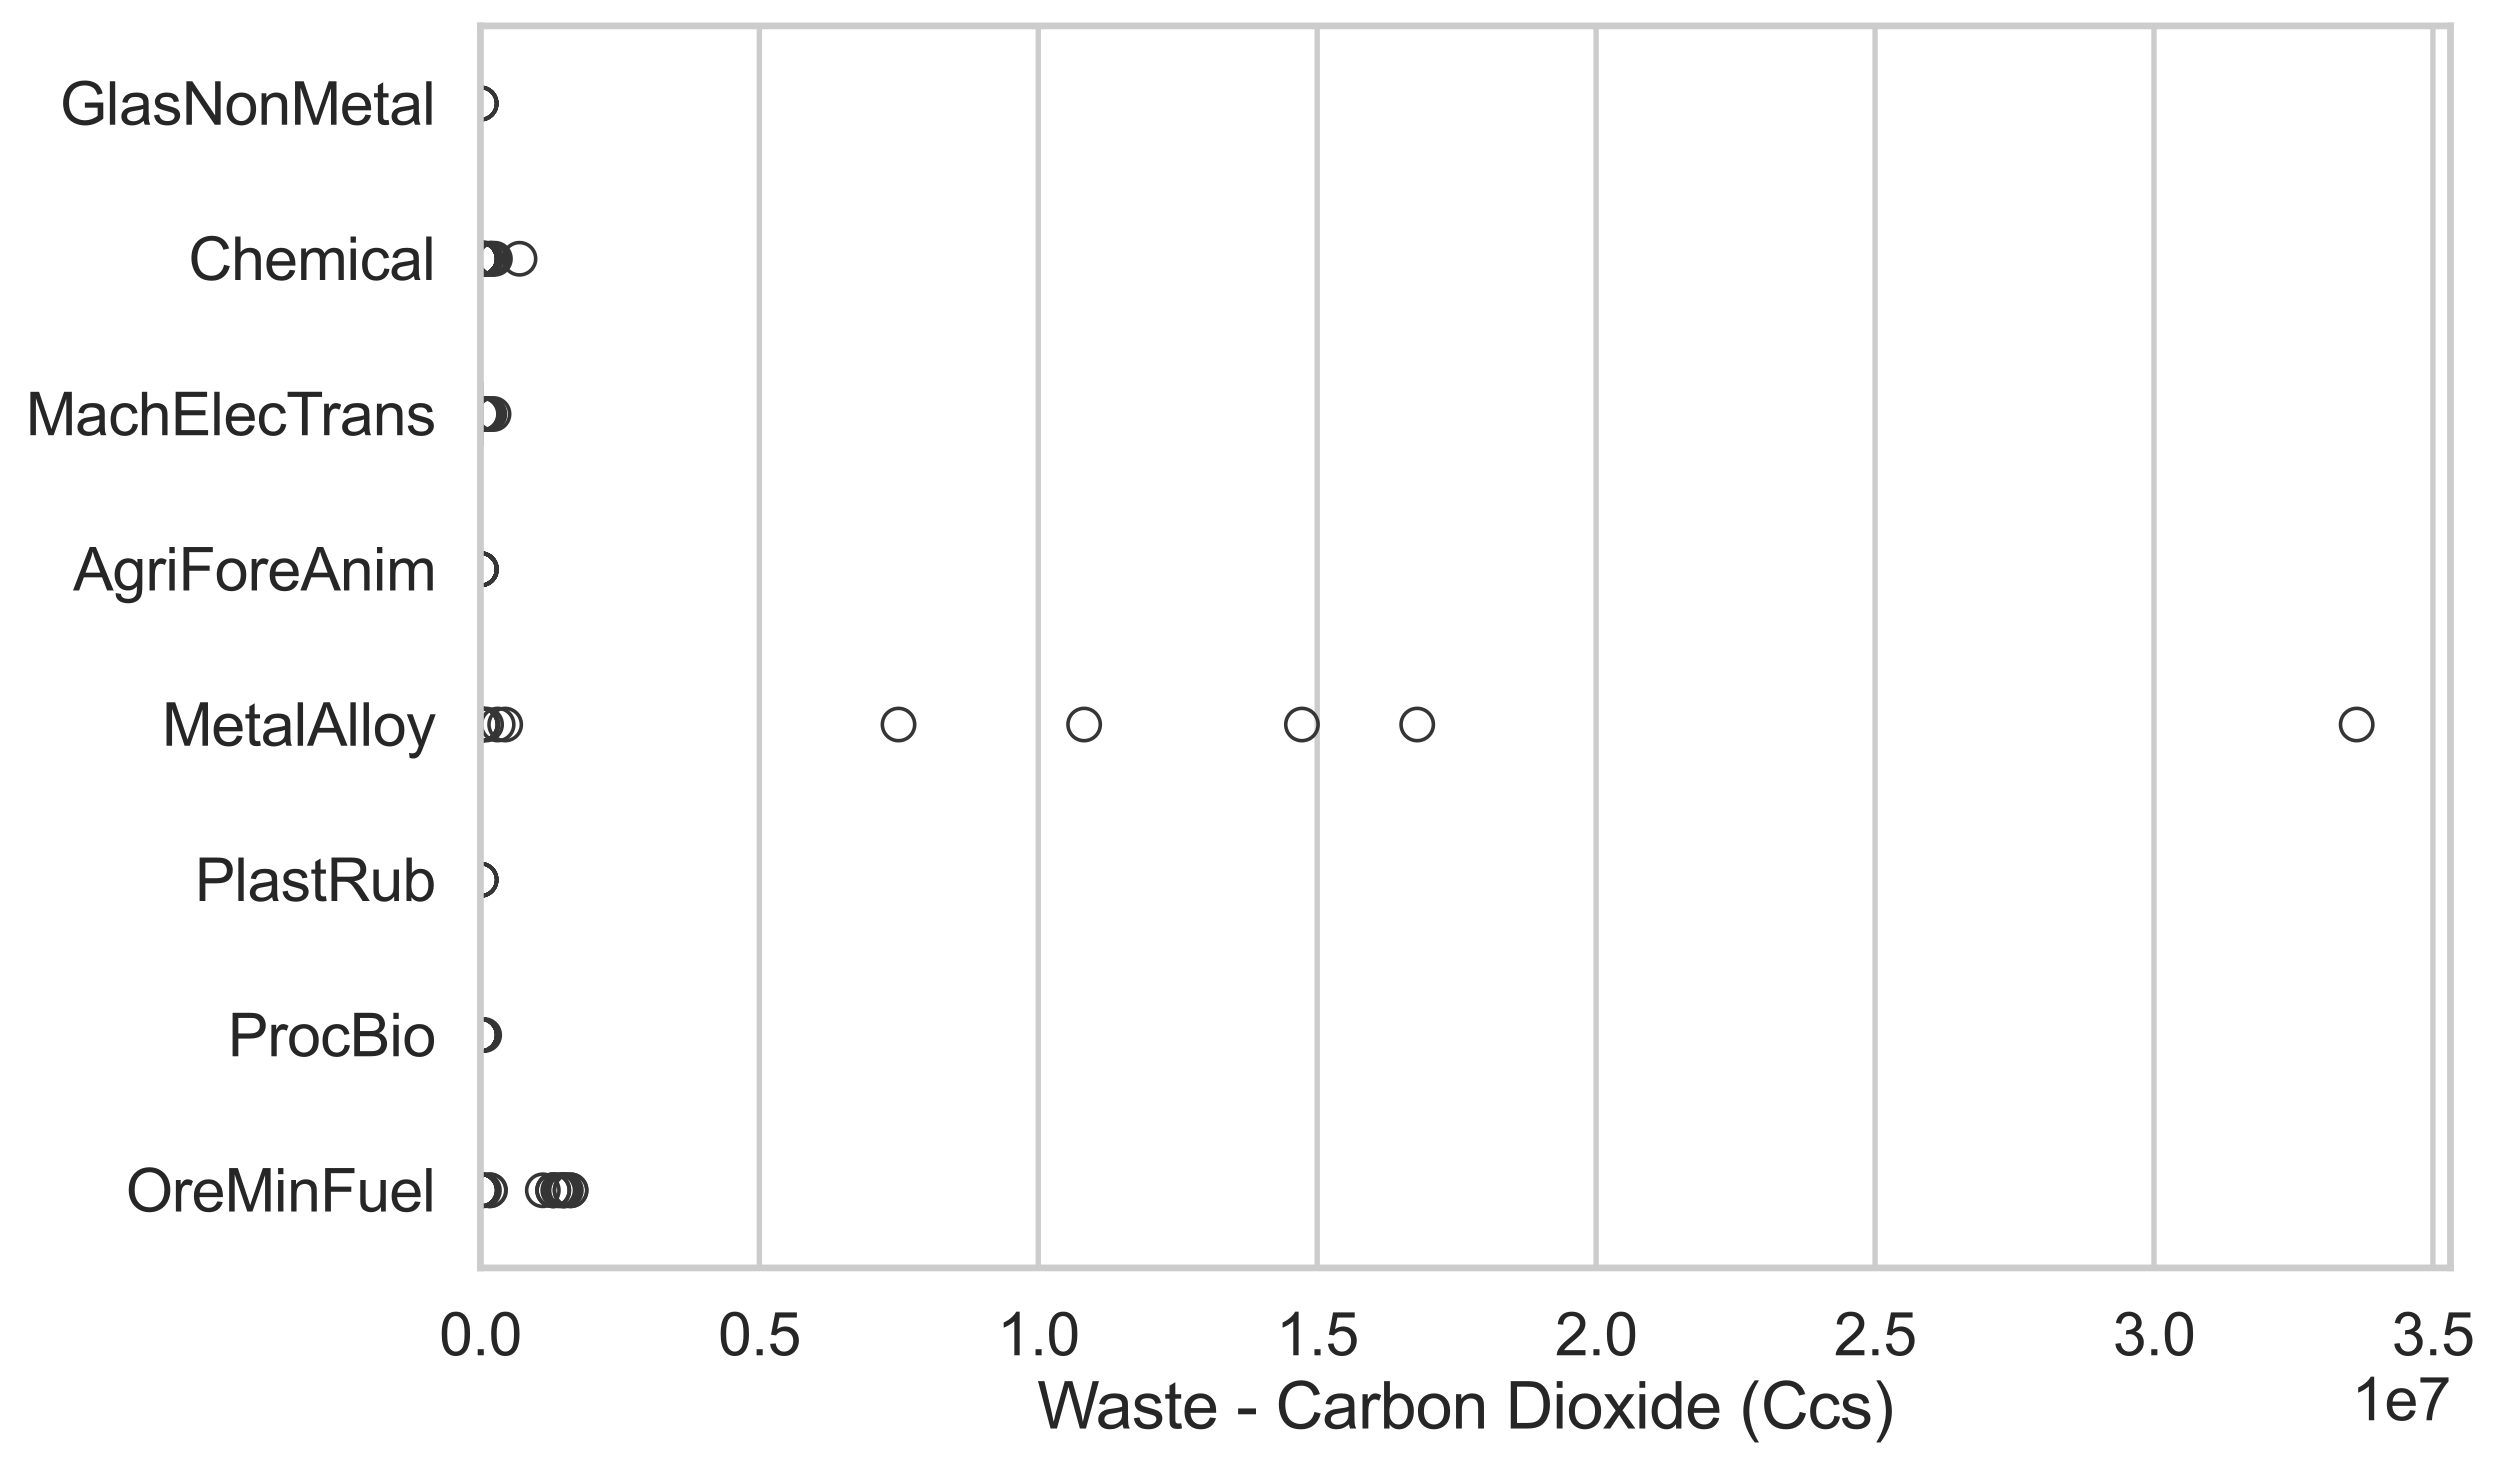 <?xml version="1.0" encoding="utf-8" standalone="no"?>
<!DOCTYPE svg PUBLIC "-//W3C//DTD SVG 1.1//EN"
  "http://www.w3.org/Graphics/SVG/1.1/DTD/svg11.dtd">
<svg xmlns:xlink="http://www.w3.org/1999/xlink" width="695.746pt" height="408.542pt" viewBox="0 0 695.746 408.542" xmlns="http://www.w3.org/2000/svg" version="1.1">
 <defs>
  <style type="text/css">*{stroke-linejoin: round; stroke-linecap: butt}</style>
 </defs>
 <g id="figure_1">
  <g id="patch_1">
   <path d="M 0 408.542 
L 695.746 408.542 
L 695.746 0 
L 0 0 
z
" style="fill: #ffffff"/>
  </g>
  <g id="axes_1">
   <g id="patch_2">
    <path d="M 133.697 352.86 
L 681.968 352.86 
L 681.968 7.2 
L 133.697 7.2 
z
" style="fill: #ffffff"/>
   </g>
   <g id="matplotlib.axis_1">
    <g id="xtick_1">
     <g id="line2d_1">
      <path d="M 133.697 352.86 
L 133.697 7.2 
" clip-path="url(#pf015d8716a)" style="fill: none; stroke: #cccccc; stroke-width: 1.5; stroke-linecap: round"/>
     </g>
     <g id="text_1">
      <!-- 0.0 -->
      <g style="fill: #262626" transform="translate(122.229 377.17) scale(0.165 -0.165)">
       <defs>
        <path id="ArialMT-30" d="M 266 2259 
Q 266 3072 433 3567 
Q 600 4063 929 4331 
Q 1259 4600 1759 4600 
Q 2128 4600 2406 4451 
Q 2684 4303 2865 4023 
Q 3047 3744 3150 3342 
Q 3253 2941 3253 2259 
Q 3253 1453 3087 958 
Q 2922 463 2592 192 
Q 2263 -78 1759 -78 
Q 1097 -78 719 397 
Q 266 969 266 2259 
z
M 844 2259 
Q 844 1131 1108 757 
Q 1372 384 1759 384 
Q 2147 384 2411 759 
Q 2675 1134 2675 2259 
Q 2675 3391 2411 3762 
Q 2147 4134 1753 4134 
Q 1366 4134 1134 3806 
Q 844 3388 844 2259 
z
" transform="scale(0.016)"/>
        <path id="ArialMT-2e" d="M 581 0 
L 581 641 
L 1222 641 
L 1222 0 
L 581 0 
z
" transform="scale(0.016)"/>
       </defs>
       <use xlink:href="#ArialMT-30"/>
       <use xlink:href="#ArialMT-2e" transform="translate(55.615 0)"/>
       <use xlink:href="#ArialMT-30" transform="translate(83.398 0)"/>
      </g>
     </g>
    </g>
    <g id="xtick_2">
     <g id="line2d_2">
      <path d="M 211.323 352.86 
L 211.323 7.2 
" clip-path="url(#pf015d8716a)" style="fill: none; stroke: #cccccc; stroke-width: 1.5; stroke-linecap: round"/>
     </g>
     <g id="text_2">
      <!-- 0.5 -->
      <g style="fill: #262626" transform="translate(199.855 377.17) scale(0.165 -0.165)">
       <defs>
        <path id="ArialMT-35" d="M 266 1200 
L 856 1250 
Q 922 819 1161 601 
Q 1400 384 1738 384 
Q 2144 384 2425 690 
Q 2706 997 2706 1503 
Q 2706 1984 2436 2262 
Q 2166 2541 1728 2541 
Q 1456 2541 1237 2417 
Q 1019 2294 894 2097 
L 366 2166 
L 809 4519 
L 3088 4519 
L 3088 3981 
L 1259 3981 
L 1013 2750 
Q 1425 3038 1878 3038 
Q 2478 3038 2890 2622 
Q 3303 2206 3303 1553 
Q 3303 931 2941 478 
Q 2500 -78 1738 -78 
Q 1113 -78 717 272 
Q 322 622 266 1200 
z
" transform="scale(0.016)"/>
       </defs>
       <use xlink:href="#ArialMT-30"/>
       <use xlink:href="#ArialMT-2e" transform="translate(55.615 0)"/>
       <use xlink:href="#ArialMT-35" transform="translate(83.398 0)"/>
      </g>
     </g>
    </g>
    <g id="xtick_3">
     <g id="line2d_3">
      <path d="M 288.949 352.86 
L 288.949 7.2 
" clip-path="url(#pf015d8716a)" style="fill: none; stroke: #cccccc; stroke-width: 1.5; stroke-linecap: round"/>
     </g>
     <g id="text_3">
      <!-- 1.0 -->
      <g style="fill: #262626" transform="translate(277.481 377.17) scale(0.165 -0.165)">
       <defs>
        <path id="ArialMT-31" d="M 2384 0 
L 1822 0 
L 1822 3584 
Q 1619 3391 1289 3197 
Q 959 3003 697 2906 
L 697 3450 
Q 1169 3672 1522 3987 
Q 1875 4303 2022 4600 
L 2384 4600 
L 2384 0 
z
" transform="scale(0.016)"/>
       </defs>
       <use xlink:href="#ArialMT-31"/>
       <use xlink:href="#ArialMT-2e" transform="translate(55.615 0)"/>
       <use xlink:href="#ArialMT-30" transform="translate(83.398 0)"/>
      </g>
     </g>
    </g>
    <g id="xtick_4">
     <g id="line2d_4">
      <path d="M 366.575 352.86 
L 366.575 7.2 
" clip-path="url(#pf015d8716a)" style="fill: none; stroke: #cccccc; stroke-width: 1.5; stroke-linecap: round"/>
     </g>
     <g id="text_4">
      <!-- 1.5 -->
      <g style="fill: #262626" transform="translate(355.107 377.17) scale(0.165 -0.165)">
       <use xlink:href="#ArialMT-31"/>
       <use xlink:href="#ArialMT-2e" transform="translate(55.615 0)"/>
       <use xlink:href="#ArialMT-35" transform="translate(83.398 0)"/>
      </g>
     </g>
    </g>
    <g id="xtick_5">
     <g id="line2d_5">
      <path d="M 444.201 352.86 
L 444.201 7.2 
" clip-path="url(#pf015d8716a)" style="fill: none; stroke: #cccccc; stroke-width: 1.5; stroke-linecap: round"/>
     </g>
     <g id="text_5">
      <!-- 2.0 -->
      <g style="fill: #262626" transform="translate(432.733 377.17) scale(0.165 -0.165)">
       <defs>
        <path id="ArialMT-32" d="M 3222 541 
L 3222 0 
L 194 0 
Q 188 203 259 391 
Q 375 700 629 1000 
Q 884 1300 1366 1694 
Q 2113 2306 2375 2664 
Q 2638 3022 2638 3341 
Q 2638 3675 2398 3904 
Q 2159 4134 1775 4134 
Q 1369 4134 1125 3890 
Q 881 3647 878 3216 
L 300 3275 
Q 359 3922 746 4261 
Q 1134 4600 1788 4600 
Q 2447 4600 2831 4234 
Q 3216 3869 3216 3328 
Q 3216 3053 3103 2787 
Q 2991 2522 2730 2228 
Q 2469 1934 1863 1422 
Q 1356 997 1212 845 
Q 1069 694 975 541 
L 3222 541 
z
" transform="scale(0.016)"/>
       </defs>
       <use xlink:href="#ArialMT-32"/>
       <use xlink:href="#ArialMT-2e" transform="translate(55.615 0)"/>
       <use xlink:href="#ArialMT-30" transform="translate(83.398 0)"/>
      </g>
     </g>
    </g>
    <g id="xtick_6">
     <g id="line2d_6">
      <path d="M 521.827 352.86 
L 521.827 7.2 
" clip-path="url(#pf015d8716a)" style="fill: none; stroke: #cccccc; stroke-width: 1.5; stroke-linecap: round"/>
     </g>
     <g id="text_6">
      <!-- 2.5 -->
      <g style="fill: #262626" transform="translate(510.359 377.17) scale(0.165 -0.165)">
       <use xlink:href="#ArialMT-32"/>
       <use xlink:href="#ArialMT-2e" transform="translate(55.615 0)"/>
       <use xlink:href="#ArialMT-35" transform="translate(83.398 0)"/>
      </g>
     </g>
    </g>
    <g id="xtick_7">
     <g id="line2d_7">
      <path d="M 599.453 352.86 
L 599.453 7.2 
" clip-path="url(#pf015d8716a)" style="fill: none; stroke: #cccccc; stroke-width: 1.5; stroke-linecap: round"/>
     </g>
     <g id="text_7">
      <!-- 3.0 -->
      <g style="fill: #262626" transform="translate(587.985 377.17) scale(0.165 -0.165)">
       <defs>
        <path id="ArialMT-33" d="M 269 1209 
L 831 1284 
Q 928 806 1161 595 
Q 1394 384 1728 384 
Q 2125 384 2398 659 
Q 2672 934 2672 1341 
Q 2672 1728 2419 1979 
Q 2166 2231 1775 2231 
Q 1616 2231 1378 2169 
L 1441 2663 
Q 1497 2656 1531 2656 
Q 1891 2656 2178 2843 
Q 2466 3031 2466 3422 
Q 2466 3731 2256 3934 
Q 2047 4138 1716 4138 
Q 1388 4138 1169 3931 
Q 950 3725 888 3313 
L 325 3413 
Q 428 3978 793 4289 
Q 1159 4600 1703 4600 
Q 2078 4600 2393 4439 
Q 2709 4278 2876 4000 
Q 3044 3722 3044 3409 
Q 3044 3113 2884 2869 
Q 2725 2625 2413 2481 
Q 2819 2388 3044 2092 
Q 3269 1797 3269 1353 
Q 3269 753 2831 336 
Q 2394 -81 1725 -81 
Q 1122 -81 723 278 
Q 325 638 269 1209 
z
" transform="scale(0.016)"/>
       </defs>
       <use xlink:href="#ArialMT-33"/>
       <use xlink:href="#ArialMT-2e" transform="translate(55.615 0)"/>
       <use xlink:href="#ArialMT-30" transform="translate(83.398 0)"/>
      </g>
     </g>
    </g>
    <g id="xtick_8">
     <g id="line2d_8">
      <path d="M 677.079 352.86 
L 677.079 7.2 
" clip-path="url(#pf015d8716a)" style="fill: none; stroke: #cccccc; stroke-width: 1.5; stroke-linecap: round"/>
     </g>
     <g id="text_8">
      <!-- 3.5 -->
      <g style="fill: #262626" transform="translate(665.611 377.17) scale(0.165 -0.165)">
       <use xlink:href="#ArialMT-33"/>
       <use xlink:href="#ArialMT-2e" transform="translate(55.615 0)"/>
       <use xlink:href="#ArialMT-35" transform="translate(83.398 0)"/>
      </g>
     </g>
    </g>
    <g id="text_9">
     <!-- Waste - Carbon Dioxide (Ccs) -->
     <g style="fill: #262626" transform="translate(288.644 397.553) scale(0.18 -0.18)">
      <defs>
       <path id="ArialMT-57" d="M 1294 0 
L 78 4581 
L 700 4581 
L 1397 1578 
Q 1509 1106 1591 641 
Q 1766 1375 1797 1488 
L 2669 4581 
L 3400 4581 
L 4056 2263 
Q 4303 1400 4413 641 
Q 4500 1075 4641 1638 
L 5359 4581 
L 5969 4581 
L 4713 0 
L 4128 0 
L 3163 3491 
Q 3041 3928 3019 4028 
Q 2947 3713 2884 3491 
L 1913 0 
L 1294 0 
z
" transform="scale(0.016)"/>
       <path id="ArialMT-61" d="M 2588 409 
Q 2275 144 1986 34 
Q 1697 -75 1366 -75 
Q 819 -75 525 192 
Q 231 459 231 875 
Q 231 1119 342 1320 
Q 453 1522 633 1644 
Q 813 1766 1038 1828 
Q 1203 1872 1538 1913 
Q 2219 1994 2541 2106 
Q 2544 2222 2544 2253 
Q 2544 2597 2384 2738 
Q 2169 2928 1744 2928 
Q 1347 2928 1158 2789 
Q 969 2650 878 2297 
L 328 2372 
Q 403 2725 575 2942 
Q 747 3159 1072 3276 
Q 1397 3394 1825 3394 
Q 2250 3394 2515 3294 
Q 2781 3194 2906 3042 
Q 3031 2891 3081 2659 
Q 3109 2516 3109 2141 
L 3109 1391 
Q 3109 606 3145 398 
Q 3181 191 3288 0 
L 2700 0 
Q 2613 175 2588 409 
z
M 2541 1666 
Q 2234 1541 1622 1453 
Q 1275 1403 1131 1340 
Q 988 1278 909 1158 
Q 831 1038 831 891 
Q 831 666 1001 516 
Q 1172 366 1500 366 
Q 1825 366 2078 508 
Q 2331 650 2450 897 
Q 2541 1088 2541 1459 
L 2541 1666 
z
" transform="scale(0.016)"/>
       <path id="ArialMT-73" d="M 197 991 
L 753 1078 
Q 800 744 1014 566 
Q 1228 388 1613 388 
Q 2000 388 2187 545 
Q 2375 703 2375 916 
Q 2375 1106 2209 1216 
Q 2094 1291 1634 1406 
Q 1016 1563 777 1677 
Q 538 1791 414 1992 
Q 291 2194 291 2438 
Q 291 2659 392 2848 
Q 494 3038 669 3163 
Q 800 3259 1026 3326 
Q 1253 3394 1513 3394 
Q 1903 3394 2198 3281 
Q 2494 3169 2634 2976 
Q 2775 2784 2828 2463 
L 2278 2388 
Q 2241 2644 2061 2787 
Q 1881 2931 1553 2931 
Q 1166 2931 1000 2803 
Q 834 2675 834 2503 
Q 834 2394 903 2306 
Q 972 2216 1119 2156 
Q 1203 2125 1616 2013 
Q 2213 1853 2448 1751 
Q 2684 1650 2818 1456 
Q 2953 1263 2953 975 
Q 2953 694 2789 445 
Q 2625 197 2315 61 
Q 2006 -75 1616 -75 
Q 969 -75 630 194 
Q 291 463 197 991 
z
" transform="scale(0.016)"/>
       <path id="ArialMT-74" d="M 1650 503 
L 1731 6 
Q 1494 -44 1306 -44 
Q 1000 -44 831 53 
Q 663 150 594 308 
Q 525 466 525 972 
L 525 2881 
L 113 2881 
L 113 3319 
L 525 3319 
L 525 4141 
L 1084 4478 
L 1084 3319 
L 1650 3319 
L 1650 2881 
L 1084 2881 
L 1084 941 
Q 1084 700 1114 631 
Q 1144 563 1211 522 
Q 1278 481 1403 481 
Q 1497 481 1650 503 
z
" transform="scale(0.016)"/>
       <path id="ArialMT-65" d="M 2694 1069 
L 3275 997 
Q 3138 488 2766 206 
Q 2394 -75 1816 -75 
Q 1088 -75 661 373 
Q 234 822 234 1631 
Q 234 2469 665 2931 
Q 1097 3394 1784 3394 
Q 2450 3394 2872 2941 
Q 3294 2488 3294 1666 
Q 3294 1616 3291 1516 
L 816 1516 
Q 847 969 1125 678 
Q 1403 388 1819 388 
Q 2128 388 2347 550 
Q 2566 713 2694 1069 
z
M 847 1978 
L 2700 1978 
Q 2663 2397 2488 2606 
Q 2219 2931 1791 2931 
Q 1403 2931 1139 2672 
Q 875 2413 847 1978 
z
" transform="scale(0.016)"/>
       <path id="ArialMT-20" transform="scale(0.016)"/>
       <path id="ArialMT-2d" d="M 203 1375 
L 203 1941 
L 1931 1941 
L 1931 1375 
L 203 1375 
z
" transform="scale(0.016)"/>
       <path id="ArialMT-43" d="M 3763 1606 
L 4369 1453 
Q 4178 706 3683 314 
Q 3188 -78 2472 -78 
Q 1731 -78 1267 223 
Q 803 525 561 1097 
Q 319 1669 319 2325 
Q 319 3041 592 3573 
Q 866 4106 1370 4382 
Q 1875 4659 2481 4659 
Q 3169 4659 3637 4309 
Q 4106 3959 4291 3325 
L 3694 3184 
Q 3534 3684 3231 3912 
Q 2928 4141 2469 4141 
Q 1941 4141 1586 3887 
Q 1231 3634 1087 3207 
Q 944 2781 944 2328 
Q 944 1744 1114 1308 
Q 1284 872 1643 656 
Q 2003 441 2422 441 
Q 2931 441 3284 734 
Q 3638 1028 3763 1606 
z
" transform="scale(0.016)"/>
       <path id="ArialMT-72" d="M 416 0 
L 416 3319 
L 922 3319 
L 922 2816 
Q 1116 3169 1280 3281 
Q 1444 3394 1641 3394 
Q 1925 3394 2219 3213 
L 2025 2691 
Q 1819 2813 1613 2813 
Q 1428 2813 1281 2702 
Q 1134 2591 1072 2394 
Q 978 2094 978 1738 
L 978 0 
L 416 0 
z
" transform="scale(0.016)"/>
       <path id="ArialMT-62" d="M 941 0 
L 419 0 
L 419 4581 
L 981 4581 
L 981 2947 
Q 1338 3394 1891 3394 
Q 2197 3394 2470 3270 
Q 2744 3147 2920 2923 
Q 3097 2700 3197 2384 
Q 3297 2069 3297 1709 
Q 3297 856 2875 390 
Q 2453 -75 1863 -75 
Q 1275 -75 941 416 
L 941 0 
z
M 934 1684 
Q 934 1088 1097 822 
Q 1363 388 1816 388 
Q 2184 388 2453 708 
Q 2722 1028 2722 1663 
Q 2722 2313 2464 2622 
Q 2206 2931 1841 2931 
Q 1472 2931 1203 2611 
Q 934 2291 934 1684 
z
" transform="scale(0.016)"/>
       <path id="ArialMT-6f" d="M 213 1659 
Q 213 2581 725 3025 
Q 1153 3394 1769 3394 
Q 2453 3394 2887 2945 
Q 3322 2497 3322 1706 
Q 3322 1066 3130 698 
Q 2938 331 2570 128 
Q 2203 -75 1769 -75 
Q 1072 -75 642 372 
Q 213 819 213 1659 
z
M 791 1659 
Q 791 1022 1069 705 
Q 1347 388 1769 388 
Q 2188 388 2466 706 
Q 2744 1025 2744 1678 
Q 2744 2294 2464 2611 
Q 2184 2928 1769 2928 
Q 1347 2928 1069 2612 
Q 791 2297 791 1659 
z
" transform="scale(0.016)"/>
       <path id="ArialMT-6e" d="M 422 0 
L 422 3319 
L 928 3319 
L 928 2847 
Q 1294 3394 1984 3394 
Q 2284 3394 2536 3286 
Q 2788 3178 2913 3003 
Q 3038 2828 3088 2588 
Q 3119 2431 3119 2041 
L 3119 0 
L 2556 0 
L 2556 2019 
Q 2556 2363 2490 2533 
Q 2425 2703 2258 2804 
Q 2091 2906 1866 2906 
Q 1506 2906 1245 2678 
Q 984 2450 984 1813 
L 984 0 
L 422 0 
z
" transform="scale(0.016)"/>
       <path id="ArialMT-44" d="M 494 0 
L 494 4581 
L 2072 4581 
Q 2606 4581 2888 4516 
Q 3281 4425 3559 4188 
Q 3922 3881 4101 3404 
Q 4281 2928 4281 2316 
Q 4281 1794 4159 1391 
Q 4038 988 3847 723 
Q 3656 459 3429 307 
Q 3203 156 2883 78 
Q 2563 0 2147 0 
L 494 0 
z
M 1100 541 
L 2078 541 
Q 2531 541 2789 625 
Q 3047 709 3200 863 
Q 3416 1078 3536 1442 
Q 3656 1806 3656 2325 
Q 3656 3044 3420 3430 
Q 3184 3816 2847 3947 
Q 2603 4041 2063 4041 
L 1100 4041 
L 1100 541 
z
" transform="scale(0.016)"/>
       <path id="ArialMT-69" d="M 425 3934 
L 425 4581 
L 988 4581 
L 988 3934 
L 425 3934 
z
M 425 0 
L 425 3319 
L 988 3319 
L 988 0 
L 425 0 
z
" transform="scale(0.016)"/>
       <path id="ArialMT-78" d="M 47 0 
L 1259 1725 
L 138 3319 
L 841 3319 
L 1350 2541 
Q 1494 2319 1581 2169 
Q 1719 2375 1834 2534 
L 2394 3319 
L 3066 3319 
L 1919 1756 
L 3153 0 
L 2463 0 
L 1781 1031 
L 1600 1309 
L 728 0 
L 47 0 
z
" transform="scale(0.016)"/>
       <path id="ArialMT-64" d="M 2575 0 
L 2575 419 
Q 2259 -75 1647 -75 
Q 1250 -75 917 144 
Q 584 363 401 755 
Q 219 1147 219 1656 
Q 219 2153 384 2558 
Q 550 2963 881 3178 
Q 1213 3394 1622 3394 
Q 1922 3394 2156 3267 
Q 2391 3141 2538 2938 
L 2538 4581 
L 3097 4581 
L 3097 0 
L 2575 0 
z
M 797 1656 
Q 797 1019 1065 703 
Q 1334 388 1700 388 
Q 2069 388 2326 689 
Q 2584 991 2584 1609 
Q 2584 2291 2321 2609 
Q 2059 2928 1675 2928 
Q 1300 2928 1048 2622 
Q 797 2316 797 1656 
z
" transform="scale(0.016)"/>
       <path id="ArialMT-28" d="M 1497 -1347 
Q 1031 -759 709 28 
Q 388 816 388 1659 
Q 388 2403 628 3084 
Q 909 3875 1497 4659 
L 1900 4659 
Q 1522 4009 1400 3731 
Q 1209 3300 1100 2831 
Q 966 2247 966 1656 
Q 966 153 1900 -1347 
L 1497 -1347 
z
" transform="scale(0.016)"/>
       <path id="ArialMT-63" d="M 2588 1216 
L 3141 1144 
Q 3050 572 2676 248 
Q 2303 -75 1759 -75 
Q 1078 -75 664 370 
Q 250 816 250 1647 
Q 250 2184 428 2587 
Q 606 2991 970 3192 
Q 1334 3394 1763 3394 
Q 2303 3394 2647 3120 
Q 2991 2847 3088 2344 
L 2541 2259 
Q 2463 2594 2264 2762 
Q 2066 2931 1784 2931 
Q 1359 2931 1093 2626 
Q 828 2322 828 1663 
Q 828 994 1084 691 
Q 1341 388 1753 388 
Q 2084 388 2306 591 
Q 2528 794 2588 1216 
z
" transform="scale(0.016)"/>
       <path id="ArialMT-29" d="M 791 -1347 
L 388 -1347 
Q 1322 153 1322 1656 
Q 1322 2244 1188 2822 
Q 1081 3291 891 3722 
Q 769 4003 388 4659 
L 791 4659 
Q 1378 3875 1659 3084 
Q 1900 2403 1900 1659 
Q 1900 816 1576 28 
Q 1253 -759 791 -1347 
z
" transform="scale(0.016)"/>
      </defs>
      <use xlink:href="#ArialMT-57"/>
      <use xlink:href="#ArialMT-61" transform="translate(90.635 0)"/>
      <use xlink:href="#ArialMT-73" transform="translate(146.25 0)"/>
      <use xlink:href="#ArialMT-74" transform="translate(196.25 0)"/>
      <use xlink:href="#ArialMT-65" transform="translate(224.033 0)"/>
      <use xlink:href="#ArialMT-20" transform="translate(279.648 0)"/>
      <use xlink:href="#ArialMT-2d" transform="translate(307.432 0)"/>
      <use xlink:href="#ArialMT-20" transform="translate(340.732 0)"/>
      <use xlink:href="#ArialMT-43" transform="translate(368.516 0)"/>
      <use xlink:href="#ArialMT-61" transform="translate(440.732 0)"/>
      <use xlink:href="#ArialMT-72" transform="translate(496.348 0)"/>
      <use xlink:href="#ArialMT-62" transform="translate(529.648 0)"/>
      <use xlink:href="#ArialMT-6f" transform="translate(585.264 0)"/>
      <use xlink:href="#ArialMT-6e" transform="translate(640.879 0)"/>
      <use xlink:href="#ArialMT-20" transform="translate(696.494 0)"/>
      <use xlink:href="#ArialMT-44" transform="translate(724.277 0)"/>
      <use xlink:href="#ArialMT-69" transform="translate(796.494 0)"/>
      <use xlink:href="#ArialMT-6f" transform="translate(818.711 0)"/>
      <use xlink:href="#ArialMT-78" transform="translate(874.326 0)"/>
      <use xlink:href="#ArialMT-69" transform="translate(924.326 0)"/>
      <use xlink:href="#ArialMT-64" transform="translate(946.543 0)"/>
      <use xlink:href="#ArialMT-65" transform="translate(1002.158 0)"/>
      <use xlink:href="#ArialMT-20" transform="translate(1057.773 0)"/>
      <use xlink:href="#ArialMT-28" transform="translate(1085.557 0)"/>
      <use xlink:href="#ArialMT-43" transform="translate(1118.857 0)"/>
      <use xlink:href="#ArialMT-63" transform="translate(1191.074 0)"/>
      <use xlink:href="#ArialMT-73" transform="translate(1241.074 0)"/>
      <use xlink:href="#ArialMT-29" transform="translate(1291.074 0)"/>
     </g>
    </g>
    <g id="text_10">
     <!-- 1e7 -->
     <g style="fill: #262626" transform="translate(654.441 395.26) scale(0.165 -0.165)">
      <defs>
       <path id="ArialMT-37" d="M 303 3981 
L 303 4522 
L 3269 4522 
L 3269 4084 
Q 2831 3619 2401 2847 
Q 1972 2075 1738 1259 
Q 1569 684 1522 0 
L 944 0 
Q 953 541 1156 1306 
Q 1359 2072 1739 2783 
Q 2119 3494 2547 3981 
L 303 3981 
z
" transform="scale(0.016)"/>
      </defs>
      <use xlink:href="#ArialMT-31"/>
      <use xlink:href="#ArialMT-65" transform="translate(55.615 0)"/>
      <use xlink:href="#ArialMT-37" transform="translate(111.23 0)"/>
     </g>
    </g>
   </g>
   <g id="matplotlib.axis_2">
    <g id="ytick_1">
     <g id="text_11">
      <!-- GlasNonMetal -->
      <g style="fill: #262626" transform="translate(16.659 34.709) scale(0.165 -0.165)">
       <defs>
        <path id="ArialMT-47" d="M 2638 1797 
L 2638 2334 
L 4578 2338 
L 4578 638 
Q 4131 281 3656 101 
Q 3181 -78 2681 -78 
Q 2006 -78 1454 211 
Q 903 500 622 1047 
Q 341 1594 341 2269 
Q 341 2938 620 3517 
Q 900 4097 1425 4378 
Q 1950 4659 2634 4659 
Q 3131 4659 3532 4498 
Q 3934 4338 4162 4050 
Q 4391 3763 4509 3300 
L 3963 3150 
Q 3859 3500 3706 3700 
Q 3553 3900 3268 4020 
Q 2984 4141 2638 4141 
Q 2222 4141 1919 4014 
Q 1616 3888 1430 3681 
Q 1244 3475 1141 3228 
Q 966 2803 966 2306 
Q 966 1694 1177 1281 
Q 1388 869 1791 669 
Q 2194 469 2647 469 
Q 3041 469 3416 620 
Q 3791 772 3984 944 
L 3984 1797 
L 2638 1797 
z
" transform="scale(0.016)"/>
        <path id="ArialMT-6c" d="M 409 0 
L 409 4581 
L 972 4581 
L 972 0 
L 409 0 
z
" transform="scale(0.016)"/>
        <path id="ArialMT-4e" d="M 488 0 
L 488 4581 
L 1109 4581 
L 3516 984 
L 3516 4581 
L 4097 4581 
L 4097 0 
L 3475 0 
L 1069 3600 
L 1069 0 
L 488 0 
z
" transform="scale(0.016)"/>
        <path id="ArialMT-4d" d="M 475 0 
L 475 4581 
L 1388 4581 
L 2472 1338 
Q 2622 884 2691 659 
Q 2769 909 2934 1394 
L 4031 4581 
L 4847 4581 
L 4847 0 
L 4263 0 
L 4263 3834 
L 2931 0 
L 2384 0 
L 1059 3900 
L 1059 0 
L 475 0 
z
" transform="scale(0.016)"/>
       </defs>
       <use xlink:href="#ArialMT-47"/>
       <use xlink:href="#ArialMT-6c" transform="translate(77.783 0)"/>
       <use xlink:href="#ArialMT-61" transform="translate(100 0)"/>
       <use xlink:href="#ArialMT-73" transform="translate(155.615 0)"/>
       <use xlink:href="#ArialMT-4e" transform="translate(205.615 0)"/>
       <use xlink:href="#ArialMT-6f" transform="translate(277.832 0)"/>
       <use xlink:href="#ArialMT-6e" transform="translate(333.447 0)"/>
       <use xlink:href="#ArialMT-4d" transform="translate(389.062 0)"/>
       <use xlink:href="#ArialMT-65" transform="translate(472.363 0)"/>
       <use xlink:href="#ArialMT-74" transform="translate(527.979 0)"/>
       <use xlink:href="#ArialMT-61" transform="translate(555.762 0)"/>
       <use xlink:href="#ArialMT-6c" transform="translate(611.377 0)"/>
      </g>
     </g>
    </g>
    <g id="ytick_2">
     <g id="text_12">
      <!-- Chemical -->
      <g style="fill: #262626" transform="translate(52.428 77.916) scale(0.165 -0.165)">
       <defs>
        <path id="ArialMT-68" d="M 422 0 
L 422 4581 
L 984 4581 
L 984 2938 
Q 1378 3394 1978 3394 
Q 2347 3394 2619 3248 
Q 2891 3103 3008 2847 
Q 3125 2591 3125 2103 
L 3125 0 
L 2563 0 
L 2563 2103 
Q 2563 2525 2380 2717 
Q 2197 2909 1863 2909 
Q 1613 2909 1392 2779 
Q 1172 2650 1078 2428 
Q 984 2206 984 1816 
L 984 0 
L 422 0 
z
" transform="scale(0.016)"/>
        <path id="ArialMT-6d" d="M 422 0 
L 422 3319 
L 925 3319 
L 925 2853 
Q 1081 3097 1340 3245 
Q 1600 3394 1931 3394 
Q 2300 3394 2536 3241 
Q 2772 3088 2869 2813 
Q 3263 3394 3894 3394 
Q 4388 3394 4653 3120 
Q 4919 2847 4919 2278 
L 4919 0 
L 4359 0 
L 4359 2091 
Q 4359 2428 4304 2576 
Q 4250 2725 4106 2815 
Q 3963 2906 3769 2906 
Q 3419 2906 3187 2673 
Q 2956 2441 2956 1928 
L 2956 0 
L 2394 0 
L 2394 2156 
Q 2394 2531 2256 2718 
Q 2119 2906 1806 2906 
Q 1569 2906 1367 2781 
Q 1166 2656 1075 2415 
Q 984 2175 984 1722 
L 984 0 
L 422 0 
z
" transform="scale(0.016)"/>
       </defs>
       <use xlink:href="#ArialMT-43"/>
       <use xlink:href="#ArialMT-68" transform="translate(72.217 0)"/>
       <use xlink:href="#ArialMT-65" transform="translate(127.832 0)"/>
       <use xlink:href="#ArialMT-6d" transform="translate(183.447 0)"/>
       <use xlink:href="#ArialMT-69" transform="translate(266.748 0)"/>
       <use xlink:href="#ArialMT-63" transform="translate(288.965 0)"/>
       <use xlink:href="#ArialMT-61" transform="translate(338.965 0)"/>
       <use xlink:href="#ArialMT-6c" transform="translate(394.58 0)"/>
      </g>
     </g>
    </g>
    <g id="ytick_3">
     <g id="text_13">
      <!-- MachElecTrans -->
      <g style="fill: #262626" transform="translate(7.2 121.124) scale(0.165 -0.165)">
       <defs>
        <path id="ArialMT-45" d="M 506 0 
L 506 4581 
L 3819 4581 
L 3819 4041 
L 1113 4041 
L 1113 2638 
L 3647 2638 
L 3647 2100 
L 1113 2100 
L 1113 541 
L 3925 541 
L 3925 0 
L 506 0 
z
" transform="scale(0.016)"/>
        <path id="ArialMT-54" d="M 1659 0 
L 1659 4041 
L 150 4041 
L 150 4581 
L 3781 4581 
L 3781 4041 
L 2266 4041 
L 2266 0 
L 1659 0 
z
" transform="scale(0.016)"/>
       </defs>
       <use xlink:href="#ArialMT-4d"/>
       <use xlink:href="#ArialMT-61" transform="translate(83.301 0)"/>
       <use xlink:href="#ArialMT-63" transform="translate(138.916 0)"/>
       <use xlink:href="#ArialMT-68" transform="translate(188.916 0)"/>
       <use xlink:href="#ArialMT-45" transform="translate(244.531 0)"/>
       <use xlink:href="#ArialMT-6c" transform="translate(311.23 0)"/>
       <use xlink:href="#ArialMT-65" transform="translate(333.447 0)"/>
       <use xlink:href="#ArialMT-63" transform="translate(389.062 0)"/>
       <use xlink:href="#ArialMT-54" transform="translate(439.062 0)"/>
       <use xlink:href="#ArialMT-72" transform="translate(496.396 0)"/>
       <use xlink:href="#ArialMT-61" transform="translate(529.697 0)"/>
       <use xlink:href="#ArialMT-6e" transform="translate(585.312 0)"/>
       <use xlink:href="#ArialMT-73" transform="translate(640.928 0)"/>
      </g>
     </g>
    </g>
    <g id="ytick_4">
     <g id="text_14">
      <!-- AgriForeAnim -->
      <g style="fill: #262626" transform="translate(20.341 164.331) scale(0.165 -0.165)">
       <defs>
        <path id="ArialMT-41" d="M -9 0 
L 1750 4581 
L 2403 4581 
L 4278 0 
L 3588 0 
L 3053 1388 
L 1138 1388 
L 634 0 
L -9 0 
z
M 1313 1881 
L 2866 1881 
L 2388 3150 
Q 2169 3728 2063 4100 
Q 1975 3659 1816 3225 
L 1313 1881 
z
" transform="scale(0.016)"/>
        <path id="ArialMT-67" d="M 319 -275 
L 866 -356 
Q 900 -609 1056 -725 
Q 1266 -881 1628 -881 
Q 2019 -881 2231 -725 
Q 2444 -569 2519 -288 
Q 2563 -116 2559 434 
Q 2191 0 1641 0 
Q 956 0 581 494 
Q 206 988 206 1678 
Q 206 2153 378 2554 
Q 550 2956 876 3175 
Q 1203 3394 1644 3394 
Q 2231 3394 2613 2919 
L 2613 3319 
L 3131 3319 
L 3131 450 
Q 3131 -325 2973 -648 
Q 2816 -972 2473 -1159 
Q 2131 -1347 1631 -1347 
Q 1038 -1347 672 -1080 
Q 306 -813 319 -275 
z
M 784 1719 
Q 784 1066 1043 766 
Q 1303 466 1694 466 
Q 2081 466 2343 764 
Q 2606 1063 2606 1700 
Q 2606 2309 2336 2618 
Q 2066 2928 1684 2928 
Q 1309 2928 1046 2623 
Q 784 2319 784 1719 
z
" transform="scale(0.016)"/>
        <path id="ArialMT-46" d="M 525 0 
L 525 4581 
L 3616 4581 
L 3616 4041 
L 1131 4041 
L 1131 2622 
L 3281 2622 
L 3281 2081 
L 1131 2081 
L 1131 0 
L 525 0 
z
" transform="scale(0.016)"/>
       </defs>
       <use xlink:href="#ArialMT-41"/>
       <use xlink:href="#ArialMT-67" transform="translate(66.699 0)"/>
       <use xlink:href="#ArialMT-72" transform="translate(122.314 0)"/>
       <use xlink:href="#ArialMT-69" transform="translate(155.615 0)"/>
       <use xlink:href="#ArialMT-46" transform="translate(177.832 0)"/>
       <use xlink:href="#ArialMT-6f" transform="translate(238.916 0)"/>
       <use xlink:href="#ArialMT-72" transform="translate(294.531 0)"/>
       <use xlink:href="#ArialMT-65" transform="translate(327.832 0)"/>
       <use xlink:href="#ArialMT-41" transform="translate(383.447 0)"/>
       <use xlink:href="#ArialMT-6e" transform="translate(450.146 0)"/>
       <use xlink:href="#ArialMT-69" transform="translate(505.762 0)"/>
       <use xlink:href="#ArialMT-6d" transform="translate(527.979 0)"/>
      </g>
     </g>
    </g>
    <g id="ytick_5">
     <g id="text_15">
      <!-- MetalAlloy -->
      <g style="fill: #262626" transform="translate(45.088 207.539) scale(0.165 -0.165)">
       <defs>
        <path id="ArialMT-79" d="M 397 -1278 
L 334 -750 
Q 519 -800 656 -800 
Q 844 -800 956 -737 
Q 1069 -675 1141 -563 
Q 1194 -478 1313 -144 
Q 1328 -97 1363 -6 
L 103 3319 
L 709 3319 
L 1400 1397 
Q 1534 1031 1641 628 
Q 1738 1016 1872 1384 
L 2581 3319 
L 3144 3319 
L 1881 -56 
Q 1678 -603 1566 -809 
Q 1416 -1088 1222 -1217 
Q 1028 -1347 759 -1347 
Q 597 -1347 397 -1278 
z
" transform="scale(0.016)"/>
       </defs>
       <use xlink:href="#ArialMT-4d"/>
       <use xlink:href="#ArialMT-65" transform="translate(83.301 0)"/>
       <use xlink:href="#ArialMT-74" transform="translate(138.916 0)"/>
       <use xlink:href="#ArialMT-61" transform="translate(166.699 0)"/>
       <use xlink:href="#ArialMT-6c" transform="translate(222.314 0)"/>
       <use xlink:href="#ArialMT-41" transform="translate(244.531 0)"/>
       <use xlink:href="#ArialMT-6c" transform="translate(311.23 0)"/>
       <use xlink:href="#ArialMT-6c" transform="translate(333.447 0)"/>
       <use xlink:href="#ArialMT-6f" transform="translate(355.664 0)"/>
       <use xlink:href="#ArialMT-79" transform="translate(411.279 0)"/>
      </g>
     </g>
    </g>
    <g id="ytick_6">
     <g id="text_16">
      <!-- PlastRub -->
      <g style="fill: #262626" transform="translate(54.248 250.746) scale(0.165 -0.165)">
       <defs>
        <path id="ArialMT-50" d="M 494 0 
L 494 4581 
L 2222 4581 
Q 2678 4581 2919 4538 
Q 3256 4481 3484 4323 
Q 3713 4166 3852 3881 
Q 3991 3597 3991 3256 
Q 3991 2672 3619 2267 
Q 3247 1863 2275 1863 
L 1100 1863 
L 1100 0 
L 494 0 
z
M 1100 2403 
L 2284 2403 
Q 2872 2403 3119 2622 
Q 3366 2841 3366 3238 
Q 3366 3525 3220 3729 
Q 3075 3934 2838 4000 
Q 2684 4041 2272 4041 
L 1100 4041 
L 1100 2403 
z
" transform="scale(0.016)"/>
        <path id="ArialMT-52" d="M 503 0 
L 503 4581 
L 2534 4581 
Q 3147 4581 3465 4457 
Q 3784 4334 3975 4021 
Q 4166 3709 4166 3331 
Q 4166 2844 3850 2509 
Q 3534 2175 2875 2084 
Q 3116 1969 3241 1856 
Q 3506 1613 3744 1247 
L 4541 0 
L 3778 0 
L 3172 953 
Q 2906 1366 2734 1584 
Q 2563 1803 2427 1890 
Q 2291 1978 2150 2013 
Q 2047 2034 1813 2034 
L 1109 2034 
L 1109 0 
L 503 0 
z
M 1109 2559 
L 2413 2559 
Q 2828 2559 3062 2645 
Q 3297 2731 3419 2920 
Q 3541 3109 3541 3331 
Q 3541 3656 3305 3865 
Q 3069 4075 2559 4075 
L 1109 4075 
L 1109 2559 
z
" transform="scale(0.016)"/>
        <path id="ArialMT-75" d="M 2597 0 
L 2597 488 
Q 2209 -75 1544 -75 
Q 1250 -75 995 37 
Q 741 150 617 320 
Q 494 491 444 738 
Q 409 903 409 1263 
L 409 3319 
L 972 3319 
L 972 1478 
Q 972 1038 1006 884 
Q 1059 663 1231 536 
Q 1403 409 1656 409 
Q 1909 409 2131 539 
Q 2353 669 2445 892 
Q 2538 1116 2538 1541 
L 2538 3319 
L 3100 3319 
L 3100 0 
L 2597 0 
z
" transform="scale(0.016)"/>
       </defs>
       <use xlink:href="#ArialMT-50"/>
       <use xlink:href="#ArialMT-6c" transform="translate(66.699 0)"/>
       <use xlink:href="#ArialMT-61" transform="translate(88.916 0)"/>
       <use xlink:href="#ArialMT-73" transform="translate(144.531 0)"/>
       <use xlink:href="#ArialMT-74" transform="translate(194.531 0)"/>
       <use xlink:href="#ArialMT-52" transform="translate(222.314 0)"/>
       <use xlink:href="#ArialMT-75" transform="translate(294.531 0)"/>
       <use xlink:href="#ArialMT-62" transform="translate(350.146 0)"/>
      </g>
     </g>
    </g>
    <g id="ytick_7">
     <g id="text_17">
      <!-- ProcBio -->
      <g style="fill: #262626" transform="translate(63.424 293.954) scale(0.165 -0.165)">
       <defs>
        <path id="ArialMT-42" d="M 469 0 
L 469 4581 
L 2188 4581 
Q 2713 4581 3030 4442 
Q 3347 4303 3526 4014 
Q 3706 3725 3706 3409 
Q 3706 3116 3547 2856 
Q 3388 2597 3066 2438 
Q 3481 2316 3704 2022 
Q 3928 1728 3928 1328 
Q 3928 1006 3792 729 
Q 3656 453 3456 303 
Q 3256 153 2954 76 
Q 2653 0 2216 0 
L 469 0 
z
M 1075 2656 
L 2066 2656 
Q 2469 2656 2644 2709 
Q 2875 2778 2992 2937 
Q 3109 3097 3109 3338 
Q 3109 3566 3000 3739 
Q 2891 3913 2687 3977 
Q 2484 4041 1991 4041 
L 1075 4041 
L 1075 2656 
z
M 1075 541 
L 2216 541 
Q 2509 541 2628 563 
Q 2838 600 2978 687 
Q 3119 775 3209 942 
Q 3300 1109 3300 1328 
Q 3300 1584 3169 1773 
Q 3038 1963 2805 2039 
Q 2572 2116 2134 2116 
L 1075 2116 
L 1075 541 
z
" transform="scale(0.016)"/>
       </defs>
       <use xlink:href="#ArialMT-50"/>
       <use xlink:href="#ArialMT-72" transform="translate(66.699 0)"/>
       <use xlink:href="#ArialMT-6f" transform="translate(100 0)"/>
       <use xlink:href="#ArialMT-63" transform="translate(155.615 0)"/>
       <use xlink:href="#ArialMT-42" transform="translate(205.615 0)"/>
       <use xlink:href="#ArialMT-69" transform="translate(272.314 0)"/>
       <use xlink:href="#ArialMT-6f" transform="translate(294.531 0)"/>
      </g>
     </g>
    </g>
    <g id="ytick_8">
     <g id="text_18">
      <!-- OreMinFuel -->
      <g style="fill: #262626" transform="translate(35.013 337.161) scale(0.165 -0.165)">
       <defs>
        <path id="ArialMT-4f" d="M 309 2231 
Q 309 3372 921 4017 
Q 1534 4663 2503 4663 
Q 3138 4663 3647 4359 
Q 4156 4056 4423 3514 
Q 4691 2972 4691 2284 
Q 4691 1588 4409 1038 
Q 4128 488 3612 205 
Q 3097 -78 2500 -78 
Q 1853 -78 1343 234 
Q 834 547 571 1087 
Q 309 1628 309 2231 
z
M 934 2222 
Q 934 1394 1379 917 
Q 1825 441 2497 441 
Q 3181 441 3623 922 
Q 4066 1403 4066 2288 
Q 4066 2847 3877 3264 
Q 3688 3681 3323 3911 
Q 2959 4141 2506 4141 
Q 1863 4141 1398 3698 
Q 934 3256 934 2222 
z
" transform="scale(0.016)"/>
       </defs>
       <use xlink:href="#ArialMT-4f"/>
       <use xlink:href="#ArialMT-72" transform="translate(77.783 0)"/>
       <use xlink:href="#ArialMT-65" transform="translate(111.084 0)"/>
       <use xlink:href="#ArialMT-4d" transform="translate(166.699 0)"/>
       <use xlink:href="#ArialMT-69" transform="translate(250 0)"/>
       <use xlink:href="#ArialMT-6e" transform="translate(272.217 0)"/>
       <use xlink:href="#ArialMT-46" transform="translate(327.832 0)"/>
       <use xlink:href="#ArialMT-75" transform="translate(388.916 0)"/>
       <use xlink:href="#ArialMT-65" transform="translate(444.531 0)"/>
       <use xlink:href="#ArialMT-6c" transform="translate(500.146 0)"/>
      </g>
     </g>
    </g>
   </g>
   <g id="patch_3">
    <path d="M 133.699 11.521 
L 133.699 46.087 
L 133.706 46.087 
L 133.706 11.521 
L 133.699 11.521 
z
" clip-path="url(#pf015d8716a)" style="fill: #ca74db; stroke: #353535; stroke-linejoin: miter"/>
   </g>
   <g id="line2d_9">
    <path d="M 133.699 28.804 
L 133.696 28.804 
" clip-path="url(#pf015d8716a)" style="fill: none; stroke: #353535"/>
   </g>
   <g id="line2d_10">
    <path d="M 133.706 28.804 
L 133.717 28.804 
" clip-path="url(#pf015d8716a)" style="fill: none; stroke: #353535"/>
   </g>
   <g id="line2d_11">
    <path d="M 133.696 20.162 
L 133.696 37.445 
" clip-path="url(#pf015d8716a)" style="fill: none; stroke: #353535; stroke-linecap: round"/>
   </g>
   <g id="line2d_12">
    <path d="M 133.717 20.162 
L 133.717 37.445 
" clip-path="url(#pf015d8716a)" style="fill: none; stroke: #353535; stroke-linecap: round"/>
   </g>
   <g id="line2d_13">
    <defs>
     <path id="m39763d4db1" d="M 0 4.5 
C 1.193 4.5 2.338 4.026 3.182 3.182 
C 4.026 2.338 4.5 1.193 4.5 0 
C 4.5 -1.193 4.026 -2.338 3.182 -3.182 
C 2.338 -4.026 1.193 -4.5 0 -4.5 
C -1.193 -4.5 -2.338 -4.026 -3.182 -3.182 
C -4.026 -2.338 -4.5 -1.193 -4.5 0 
C -4.5 1.193 -4.026 2.338 -3.182 3.182 
C -2.338 4.026 -1.193 4.5 0 4.5 
z
" style="stroke: #353535"/>
    </defs>
    <g clip-path="url(#pf015d8716a)">
     <use xlink:href="#m39763d4db1" x="133.721" y="28.804" style="fill-opacity: 0; stroke: #353535"/>
     <use xlink:href="#m39763d4db1" x="133.719" y="28.804" style="fill-opacity: 0; stroke: #353535"/>
     <use xlink:href="#m39763d4db1" x="133.718" y="28.804" style="fill-opacity: 0; stroke: #353535"/>
     <use xlink:href="#m39763d4db1" x="133.72" y="28.804" style="fill-opacity: 0; stroke: #353535"/>
     <use xlink:href="#m39763d4db1" x="133.718" y="28.804" style="fill-opacity: 0; stroke: #353535"/>
     <use xlink:href="#m39763d4db1" x="133.721" y="28.804" style="fill-opacity: 0; stroke: #353535"/>
     <use xlink:href="#m39763d4db1" x="133.72" y="28.804" style="fill-opacity: 0; stroke: #353535"/>
     <use xlink:href="#m39763d4db1" x="133.72" y="28.804" style="fill-opacity: 0; stroke: #353535"/>
     <use xlink:href="#m39763d4db1" x="133.72" y="28.804" style="fill-opacity: 0; stroke: #353535"/>
     <use xlink:href="#m39763d4db1" x="133.72" y="28.804" style="fill-opacity: 0; stroke: #353535"/>
    </g>
   </g>
   <g id="patch_4">
    <path d="M 133.7 54.728 
L 133.7 89.294 
L 133.71 89.294 
L 133.71 54.728 
L 133.7 54.728 
z
" clip-path="url(#pf015d8716a)" style="fill: #5ca236; stroke: #353535; stroke-linejoin: miter"/>
   </g>
   <g id="line2d_14">
    <path d="M 133.7 72.011 
L 133.697 72.011 
" clip-path="url(#pf015d8716a)" style="fill: none; stroke: #353535"/>
   </g>
   <g id="line2d_15">
    <path d="M 133.71 72.011 
L 133.725 72.011 
" clip-path="url(#pf015d8716a)" style="fill: none; stroke: #353535"/>
   </g>
   <g id="line2d_16">
    <path d="M 133.697 63.37 
L 133.697 80.653 
" clip-path="url(#pf015d8716a)" style="fill: none; stroke: #353535; stroke-linecap: round"/>
   </g>
   <g id="line2d_17">
    <path d="M 133.725 63.37 
L 133.725 80.653 
" clip-path="url(#pf015d8716a)" style="fill: none; stroke: #353535; stroke-linecap: round"/>
   </g>
   <g id="line2d_18">
    <g clip-path="url(#pf015d8716a)">
     <use xlink:href="#m39763d4db1" x="133.813" y="72.011" style="fill-opacity: 0; stroke: #353535"/>
     <use xlink:href="#m39763d4db1" x="133.728" y="72.011" style="fill-opacity: 0; stroke: #353535"/>
     <use xlink:href="#m39763d4db1" x="134.143" y="72.011" style="fill-opacity: 0; stroke: #353535"/>
     <use xlink:href="#m39763d4db1" x="133.726" y="72.011" style="fill-opacity: 0; stroke: #353535"/>
     <use xlink:href="#m39763d4db1" x="133.729" y="72.011" style="fill-opacity: 0; stroke: #353535"/>
     <use xlink:href="#m39763d4db1" x="133.76" y="72.011" style="fill-opacity: 0; stroke: #353535"/>
     <use xlink:href="#m39763d4db1" x="134.736" y="72.011" style="fill-opacity: 0; stroke: #353535"/>
     <use xlink:href="#m39763d4db1" x="133.725" y="72.011" style="fill-opacity: 0; stroke: #353535"/>
     <use xlink:href="#m39763d4db1" x="134.892" y="72.011" style="fill-opacity: 0; stroke: #353535"/>
     <use xlink:href="#m39763d4db1" x="133.812" y="72.011" style="fill-opacity: 0; stroke: #353535"/>
     <use xlink:href="#m39763d4db1" x="133.73" y="72.011" style="fill-opacity: 0; stroke: #353535"/>
     <use xlink:href="#m39763d4db1" x="133.741" y="72.011" style="fill-opacity: 0; stroke: #353535"/>
     <use xlink:href="#m39763d4db1" x="133.781" y="72.011" style="fill-opacity: 0; stroke: #353535"/>
     <use xlink:href="#m39763d4db1" x="133.799" y="72.011" style="fill-opacity: 0; stroke: #353535"/>
     <use xlink:href="#m39763d4db1" x="133.86" y="72.011" style="fill-opacity: 0; stroke: #353535"/>
     <use xlink:href="#m39763d4db1" x="133.78" y="72.011" style="fill-opacity: 0; stroke: #353535"/>
     <use xlink:href="#m39763d4db1" x="133.728" y="72.011" style="fill-opacity: 0; stroke: #353535"/>
     <use xlink:href="#m39763d4db1" x="133.749" y="72.011" style="fill-opacity: 0; stroke: #353535"/>
     <use xlink:href="#m39763d4db1" x="136.605" y="72.011" style="fill-opacity: 0; stroke: #353535"/>
     <use xlink:href="#m39763d4db1" x="134.063" y="72.011" style="fill-opacity: 0; stroke: #353535"/>
     <use xlink:href="#m39763d4db1" x="134.175" y="72.011" style="fill-opacity: 0; stroke: #353535"/>
     <use xlink:href="#m39763d4db1" x="133.763" y="72.011" style="fill-opacity: 0; stroke: #353535"/>
     <use xlink:href="#m39763d4db1" x="133.793" y="72.011" style="fill-opacity: 0; stroke: #353535"/>
     <use xlink:href="#m39763d4db1" x="133.947" y="72.011" style="fill-opacity: 0; stroke: #353535"/>
     <use xlink:href="#m39763d4db1" x="135.104" y="72.011" style="fill-opacity: 0; stroke: #353535"/>
     <use xlink:href="#m39763d4db1" x="133.731" y="72.011" style="fill-opacity: 0; stroke: #353535"/>
     <use xlink:href="#m39763d4db1" x="133.73" y="72.011" style="fill-opacity: 0; stroke: #353535"/>
     <use xlink:href="#m39763d4db1" x="133.892" y="72.011" style="fill-opacity: 0; stroke: #353535"/>
     <use xlink:href="#m39763d4db1" x="133.886" y="72.011" style="fill-opacity: 0; stroke: #353535"/>
     <use xlink:href="#m39763d4db1" x="133.774" y="72.011" style="fill-opacity: 0; stroke: #353535"/>
     <use xlink:href="#m39763d4db1" x="133.766" y="72.011" style="fill-opacity: 0; stroke: #353535"/>
     <use xlink:href="#m39763d4db1" x="133.727" y="72.011" style="fill-opacity: 0; stroke: #353535"/>
     <use xlink:href="#m39763d4db1" x="133.765" y="72.011" style="fill-opacity: 0; stroke: #353535"/>
     <use xlink:href="#m39763d4db1" x="134.364" y="72.011" style="fill-opacity: 0; stroke: #353535"/>
     <use xlink:href="#m39763d4db1" x="134.555" y="72.011" style="fill-opacity: 0; stroke: #353535"/>
     <use xlink:href="#m39763d4db1" x="133.762" y="72.011" style="fill-opacity: 0; stroke: #353535"/>
     <use xlink:href="#m39763d4db1" x="133.904" y="72.011" style="fill-opacity: 0; stroke: #353535"/>
     <use xlink:href="#m39763d4db1" x="133.844" y="72.011" style="fill-opacity: 0; stroke: #353535"/>
     <use xlink:href="#m39763d4db1" x="133.911" y="72.011" style="fill-opacity: 0; stroke: #353535"/>
     <use xlink:href="#m39763d4db1" x="133.725" y="72.011" style="fill-opacity: 0; stroke: #353535"/>
     <use xlink:href="#m39763d4db1" x="133.847" y="72.011" style="fill-opacity: 0; stroke: #353535"/>
     <use xlink:href="#m39763d4db1" x="133.838" y="72.011" style="fill-opacity: 0; stroke: #353535"/>
     <use xlink:href="#m39763d4db1" x="133.807" y="72.011" style="fill-opacity: 0; stroke: #353535"/>
     <use xlink:href="#m39763d4db1" x="133.76" y="72.011" style="fill-opacity: 0; stroke: #353535"/>
     <use xlink:href="#m39763d4db1" x="133.728" y="72.011" style="fill-opacity: 0; stroke: #353535"/>
     <use xlink:href="#m39763d4db1" x="133.915" y="72.011" style="fill-opacity: 0; stroke: #353535"/>
     <use xlink:href="#m39763d4db1" x="133.761" y="72.011" style="fill-opacity: 0; stroke: #353535"/>
     <use xlink:href="#m39763d4db1" x="133.847" y="72.011" style="fill-opacity: 0; stroke: #353535"/>
     <use xlink:href="#m39763d4db1" x="133.763" y="72.011" style="fill-opacity: 0; stroke: #353535"/>
     <use xlink:href="#m39763d4db1" x="133.81" y="72.011" style="fill-opacity: 0; stroke: #353535"/>
     <use xlink:href="#m39763d4db1" x="136.948" y="72.011" style="fill-opacity: 0; stroke: #353535"/>
     <use xlink:href="#m39763d4db1" x="134.083" y="72.011" style="fill-opacity: 0; stroke: #353535"/>
     <use xlink:href="#m39763d4db1" x="144.579" y="72.011" style="fill-opacity: 0; stroke: #353535"/>
     <use xlink:href="#m39763d4db1" x="133.743" y="72.011" style="fill-opacity: 0; stroke: #353535"/>
     <use xlink:href="#m39763d4db1" x="133.765" y="72.011" style="fill-opacity: 0; stroke: #353535"/>
     <use xlink:href="#m39763d4db1" x="133.78" y="72.011" style="fill-opacity: 0; stroke: #353535"/>
     <use xlink:href="#m39763d4db1" x="134.194" y="72.011" style="fill-opacity: 0; stroke: #353535"/>
     <use xlink:href="#m39763d4db1" x="133.737" y="72.011" style="fill-opacity: 0; stroke: #353535"/>
     <use xlink:href="#m39763d4db1" x="135.218" y="72.011" style="fill-opacity: 0; stroke: #353535"/>
     <use xlink:href="#m39763d4db1" x="133.812" y="72.011" style="fill-opacity: 0; stroke: #353535"/>
     <use xlink:href="#m39763d4db1" x="137.724" y="72.011" style="fill-opacity: 0; stroke: #353535"/>
     <use xlink:href="#m39763d4db1" x="133.751" y="72.011" style="fill-opacity: 0; stroke: #353535"/>
     <use xlink:href="#m39763d4db1" x="133.857" y="72.011" style="fill-opacity: 0; stroke: #353535"/>
     <use xlink:href="#m39763d4db1" x="133.734" y="72.011" style="fill-opacity: 0; stroke: #353535"/>
     <use xlink:href="#m39763d4db1" x="136.324" y="72.011" style="fill-opacity: 0; stroke: #353535"/>
     <use xlink:href="#m39763d4db1" x="133.748" y="72.011" style="fill-opacity: 0; stroke: #353535"/>
     <use xlink:href="#m39763d4db1" x="133.732" y="72.011" style="fill-opacity: 0; stroke: #353535"/>
     <use xlink:href="#m39763d4db1" x="134.175" y="72.011" style="fill-opacity: 0; stroke: #353535"/>
     <use xlink:href="#m39763d4db1" x="133.961" y="72.011" style="fill-opacity: 0; stroke: #353535"/>
    </g>
   </g>
   <g id="patch_5">
    <path d="M 133.722 97.936 
L 133.722 132.502 
L 133.854 132.502 
L 133.854 97.936 
L 133.722 97.936 
z
" clip-path="url(#pf015d8716a)" style="fill: #68afd7; stroke: #353535; stroke-linejoin: miter"/>
   </g>
   <g id="line2d_19">
    <path d="M 133.722 115.219 
L 133.698 115.219 
" clip-path="url(#pf015d8716a)" style="fill: none; stroke: #353535"/>
   </g>
   <g id="line2d_20">
    <path d="M 133.854 115.219 
L 134.021 115.219 
" clip-path="url(#pf015d8716a)" style="fill: none; stroke: #353535"/>
   </g>
   <g id="line2d_21">
    <path d="M 133.698 106.577 
L 133.698 123.86 
" clip-path="url(#pf015d8716a)" style="fill: none; stroke: #353535; stroke-linecap: round"/>
   </g>
   <g id="line2d_22">
    <path d="M 134.021 106.577 
L 134.021 123.86 
" clip-path="url(#pf015d8716a)" style="fill: none; stroke: #353535; stroke-linecap: round"/>
   </g>
   <g id="line2d_23">
    <g clip-path="url(#pf015d8716a)">
     <use xlink:href="#m39763d4db1" x="134.458" y="115.219" style="fill-opacity: 0; stroke: #353535"/>
     <use xlink:href="#m39763d4db1" x="137.344" y="115.219" style="fill-opacity: 0; stroke: #353535"/>
     <use xlink:href="#m39763d4db1" x="134.41" y="115.219" style="fill-opacity: 0; stroke: #353535"/>
     <use xlink:href="#m39763d4db1" x="134.447" y="115.219" style="fill-opacity: 0; stroke: #353535"/>
     <use xlink:href="#m39763d4db1" x="136.177" y="115.219" style="fill-opacity: 0; stroke: #353535"/>
     <use xlink:href="#m39763d4db1" x="134.056" y="115.219" style="fill-opacity: 0; stroke: #353535"/>
     <use xlink:href="#m39763d4db1" x="134.397" y="115.219" style="fill-opacity: 0; stroke: #353535"/>
     <use xlink:href="#m39763d4db1" x="135.368" y="115.219" style="fill-opacity: 0; stroke: #353535"/>
     <use xlink:href="#m39763d4db1" x="134.193" y="115.219" style="fill-opacity: 0; stroke: #353535"/>
     <use xlink:href="#m39763d4db1" x="135.106" y="115.219" style="fill-opacity: 0; stroke: #353535"/>
     <use xlink:href="#m39763d4db1" x="134.265" y="115.219" style="fill-opacity: 0; stroke: #353535"/>
     <use xlink:href="#m39763d4db1" x="134.272" y="115.219" style="fill-opacity: 0; stroke: #353535"/>
    </g>
   </g>
   <g id="patch_6">
    <path d="M 133.699 141.143 
L 133.699 175.709 
L 133.705 175.709 
L 133.705 141.143 
L 133.699 141.143 
z
" clip-path="url(#pf015d8716a)" style="fill: #daac58; stroke: #353535; stroke-linejoin: miter"/>
   </g>
   <g id="line2d_24">
    <path d="M 133.699 158.426 
L 133.697 158.426 
" clip-path="url(#pf015d8716a)" style="fill: none; stroke: #353535"/>
   </g>
   <g id="line2d_25">
    <path d="M 133.705 158.426 
L 133.714 158.426 
" clip-path="url(#pf015d8716a)" style="fill: none; stroke: #353535"/>
   </g>
   <g id="line2d_26">
    <path d="M 133.697 149.785 
L 133.697 167.068 
" clip-path="url(#pf015d8716a)" style="fill: none; stroke: #353535; stroke-linecap: round"/>
   </g>
   <g id="line2d_27">
    <path d="M 133.714 149.785 
L 133.714 167.068 
" clip-path="url(#pf015d8716a)" style="fill: none; stroke: #353535; stroke-linecap: round"/>
   </g>
   <g id="line2d_28">
    <g clip-path="url(#pf015d8716a)">
     <use xlink:href="#m39763d4db1" x="133.724" y="158.426" style="fill-opacity: 0; stroke: #353535"/>
     <use xlink:href="#m39763d4db1" x="133.828" y="158.426" style="fill-opacity: 0; stroke: #353535"/>
     <use xlink:href="#m39763d4db1" x="133.729" y="158.426" style="fill-opacity: 0; stroke: #353535"/>
     <use xlink:href="#m39763d4db1" x="133.721" y="158.426" style="fill-opacity: 0; stroke: #353535"/>
     <use xlink:href="#m39763d4db1" x="133.715" y="158.426" style="fill-opacity: 0; stroke: #353535"/>
     <use xlink:href="#m39763d4db1" x="133.808" y="158.426" style="fill-opacity: 0; stroke: #353535"/>
     <use xlink:href="#m39763d4db1" x="133.719" y="158.426" style="fill-opacity: 0; stroke: #353535"/>
     <use xlink:href="#m39763d4db1" x="133.719" y="158.426" style="fill-opacity: 0; stroke: #353535"/>
     <use xlink:href="#m39763d4db1" x="133.716" y="158.426" style="fill-opacity: 0; stroke: #353535"/>
     <use xlink:href="#m39763d4db1" x="133.754" y="158.426" style="fill-opacity: 0; stroke: #353535"/>
     <use xlink:href="#m39763d4db1" x="133.726" y="158.426" style="fill-opacity: 0; stroke: #353535"/>
     <use xlink:href="#m39763d4db1" x="133.715" y="158.426" style="fill-opacity: 0; stroke: #353535"/>
     <use xlink:href="#m39763d4db1" x="133.82" y="158.426" style="fill-opacity: 0; stroke: #353535"/>
     <use xlink:href="#m39763d4db1" x="133.722" y="158.426" style="fill-opacity: 0; stroke: #353535"/>
     <use xlink:href="#m39763d4db1" x="133.721" y="158.426" style="fill-opacity: 0; stroke: #353535"/>
     <use xlink:href="#m39763d4db1" x="133.765" y="158.426" style="fill-opacity: 0; stroke: #353535"/>
     <use xlink:href="#m39763d4db1" x="133.725" y="158.426" style="fill-opacity: 0; stroke: #353535"/>
     <use xlink:href="#m39763d4db1" x="133.719" y="158.426" style="fill-opacity: 0; stroke: #353535"/>
     <use xlink:href="#m39763d4db1" x="133.752" y="158.426" style="fill-opacity: 0; stroke: #353535"/>
     <use xlink:href="#m39763d4db1" x="133.724" y="158.426" style="fill-opacity: 0; stroke: #353535"/>
     <use xlink:href="#m39763d4db1" x="133.721" y="158.426" style="fill-opacity: 0; stroke: #353535"/>
     <use xlink:href="#m39763d4db1" x="133.751" y="158.426" style="fill-opacity: 0; stroke: #353535"/>
     <use xlink:href="#m39763d4db1" x="133.731" y="158.426" style="fill-opacity: 0; stroke: #353535"/>
     <use xlink:href="#m39763d4db1" x="133.786" y="158.426" style="fill-opacity: 0; stroke: #353535"/>
     <use xlink:href="#m39763d4db1" x="133.732" y="158.426" style="fill-opacity: 0; stroke: #353535"/>
     <use xlink:href="#m39763d4db1" x="133.721" y="158.426" style="fill-opacity: 0; stroke: #353535"/>
     <use xlink:href="#m39763d4db1" x="133.754" y="158.426" style="fill-opacity: 0; stroke: #353535"/>
     <use xlink:href="#m39763d4db1" x="133.729" y="158.426" style="fill-opacity: 0; stroke: #353535"/>
     <use xlink:href="#m39763d4db1" x="133.719" y="158.426" style="fill-opacity: 0; stroke: #353535"/>
    </g>
   </g>
   <g id="patch_7">
    <path d="M 133.707 184.351 
L 133.707 218.917 
L 133.769 218.917 
L 133.769 184.351 
L 133.707 184.351 
z
" clip-path="url(#pf015d8716a)" style="fill: #166c9c; stroke: #353535; stroke-linejoin: miter"/>
   </g>
   <g id="line2d_29">
    <path d="M 133.707 201.634 
L 133.697 201.634 
" clip-path="url(#pf015d8716a)" style="fill: none; stroke: #353535"/>
   </g>
   <g id="line2d_30">
    <path d="M 133.769 201.634 
L 133.842 201.634 
" clip-path="url(#pf015d8716a)" style="fill: none; stroke: #353535"/>
   </g>
   <g id="line2d_31">
    <path d="M 133.697 192.992 
L 133.697 210.275 
" clip-path="url(#pf015d8716a)" style="fill: none; stroke: #353535; stroke-linecap: round"/>
   </g>
   <g id="line2d_32">
    <path d="M 133.842 192.992 
L 133.842 210.275 
" clip-path="url(#pf015d8716a)" style="fill: none; stroke: #353535; stroke-linecap: round"/>
   </g>
   <g id="line2d_33">
    <g clip-path="url(#pf015d8716a)">
     <use xlink:href="#m39763d4db1" x="140.59" y="201.634" style="fill-opacity: 0; stroke: #353535"/>
     <use xlink:href="#m39763d4db1" x="133.911" y="201.634" style="fill-opacity: 0; stroke: #353535"/>
     <use xlink:href="#m39763d4db1" x="250.055" y="201.634" style="fill-opacity: 0; stroke: #353535"/>
     <use xlink:href="#m39763d4db1" x="135.271" y="201.634" style="fill-opacity: 0; stroke: #353535"/>
     <use xlink:href="#m39763d4db1" x="134.276" y="201.634" style="fill-opacity: 0; stroke: #353535"/>
     <use xlink:href="#m39763d4db1" x="133.91" y="201.634" style="fill-opacity: 0; stroke: #353535"/>
     <use xlink:href="#m39763d4db1" x="133.902" y="201.634" style="fill-opacity: 0; stroke: #353535"/>
     <use xlink:href="#m39763d4db1" x="133.968" y="201.634" style="fill-opacity: 0; stroke: #353535"/>
     <use xlink:href="#m39763d4db1" x="394.411" y="201.634" style="fill-opacity: 0; stroke: #353535"/>
     <use xlink:href="#m39763d4db1" x="138.497" y="201.634" style="fill-opacity: 0; stroke: #353535"/>
     <use xlink:href="#m39763d4db1" x="655.86" y="201.634" style="fill-opacity: 0; stroke: #353535"/>
     <use xlink:href="#m39763d4db1" x="362.32" y="201.634" style="fill-opacity: 0; stroke: #353535"/>
     <use xlink:href="#m39763d4db1" x="301.713" y="201.634" style="fill-opacity: 0; stroke: #353535"/>
    </g>
   </g>
   <g id="patch_8">
    <path d="M 133.7 227.558 
L 133.7 262.124 
L 133.705 262.124 
L 133.705 227.558 
L 133.7 227.558 
z
" clip-path="url(#pf015d8716a)" style="fill: #ba611b; stroke: #353535; stroke-linejoin: miter"/>
   </g>
   <g id="line2d_34">
    <path d="M 133.7 244.841 
L 133.697 244.841 
" clip-path="url(#pf015d8716a)" style="fill: none; stroke: #353535"/>
   </g>
   <g id="line2d_35">
    <path d="M 133.705 244.841 
L 133.709 244.841 
" clip-path="url(#pf015d8716a)" style="fill: none; stroke: #353535"/>
   </g>
   <g id="line2d_36">
    <path d="M 133.697 236.2 
L 133.697 253.483 
" clip-path="url(#pf015d8716a)" style="fill: none; stroke: #353535; stroke-linecap: round"/>
   </g>
   <g id="line2d_37">
    <path d="M 133.709 236.2 
L 133.709 253.483 
" clip-path="url(#pf015d8716a)" style="fill: none; stroke: #353535; stroke-linecap: round"/>
   </g>
   <g id="line2d_38">
    <g clip-path="url(#pf015d8716a)">
     <use xlink:href="#m39763d4db1" x="133.715" y="244.841" style="fill-opacity: 0; stroke: #353535"/>
     <use xlink:href="#m39763d4db1" x="133.727" y="244.841" style="fill-opacity: 0; stroke: #353535"/>
     <use xlink:href="#m39763d4db1" x="133.716" y="244.841" style="fill-opacity: 0; stroke: #353535"/>
     <use xlink:href="#m39763d4db1" x="133.718" y="244.841" style="fill-opacity: 0; stroke: #353535"/>
     <use xlink:href="#m39763d4db1" x="133.726" y="244.841" style="fill-opacity: 0; stroke: #353535"/>
     <use xlink:href="#m39763d4db1" x="133.723" y="244.841" style="fill-opacity: 0; stroke: #353535"/>
     <use xlink:href="#m39763d4db1" x="133.724" y="244.841" style="fill-opacity: 0; stroke: #353535"/>
     <use xlink:href="#m39763d4db1" x="133.722" y="244.841" style="fill-opacity: 0; stroke: #353535"/>
    </g>
   </g>
   <g id="patch_9">
    <path d="M 133.698 270.766 
L 133.698 305.332 
L 133.705 305.332 
L 133.705 270.766 
L 133.698 270.766 
z
" clip-path="url(#pf015d8716a)" style="fill: #e33eb2; stroke: #353535; stroke-linejoin: miter"/>
   </g>
   <g id="line2d_39">
    <path d="M 133.698 288.049 
L 133.697 288.049 
" clip-path="url(#pf015d8716a)" style="fill: none; stroke: #353535"/>
   </g>
   <g id="line2d_40">
    <path d="M 133.705 288.049 
L 133.715 288.049 
" clip-path="url(#pf015d8716a)" style="fill: none; stroke: #353535"/>
   </g>
   <g id="line2d_41">
    <path d="M 133.697 279.407 
L 133.697 296.69 
" clip-path="url(#pf015d8716a)" style="fill: none; stroke: #353535; stroke-linecap: round"/>
   </g>
   <g id="line2d_42">
    <path d="M 133.715 279.407 
L 133.715 296.69 
" clip-path="url(#pf015d8716a)" style="fill: none; stroke: #353535; stroke-linecap: round"/>
   </g>
   <g id="line2d_43">
    <g clip-path="url(#pf015d8716a)">
     <use xlink:href="#m39763d4db1" x="133.957" y="288.049" style="fill-opacity: 0; stroke: #353535"/>
     <use xlink:href="#m39763d4db1" x="133.721" y="288.049" style="fill-opacity: 0; stroke: #353535"/>
     <use xlink:href="#m39763d4db1" x="133.96" y="288.049" style="fill-opacity: 0; stroke: #353535"/>
     <use xlink:href="#m39763d4db1" x="133.756" y="288.049" style="fill-opacity: 0; stroke: #353535"/>
     <use xlink:href="#m39763d4db1" x="133.721" y="288.049" style="fill-opacity: 0; stroke: #353535"/>
     <use xlink:href="#m39763d4db1" x="133.732" y="288.049" style="fill-opacity: 0; stroke: #353535"/>
     <use xlink:href="#m39763d4db1" x="133.716" y="288.049" style="fill-opacity: 0; stroke: #353535"/>
     <use xlink:href="#m39763d4db1" x="133.777" y="288.049" style="fill-opacity: 0; stroke: #353535"/>
     <use xlink:href="#m39763d4db1" x="133.72" y="288.049" style="fill-opacity: 0; stroke: #353535"/>
     <use xlink:href="#m39763d4db1" x="133.831" y="288.049" style="fill-opacity: 0; stroke: #353535"/>
     <use xlink:href="#m39763d4db1" x="134.732" y="288.049" style="fill-opacity: 0; stroke: #353535"/>
     <use xlink:href="#m39763d4db1" x="133.735" y="288.049" style="fill-opacity: 0; stroke: #353535"/>
     <use xlink:href="#m39763d4db1" x="133.723" y="288.049" style="fill-opacity: 0; stroke: #353535"/>
     <use xlink:href="#m39763d4db1" x="133.748" y="288.049" style="fill-opacity: 0; stroke: #353535"/>
     <use xlink:href="#m39763d4db1" x="133.721" y="288.049" style="fill-opacity: 0; stroke: #353535"/>
     <use xlink:href="#m39763d4db1" x="133.718" y="288.049" style="fill-opacity: 0; stroke: #353535"/>
     <use xlink:href="#m39763d4db1" x="133.747" y="288.049" style="fill-opacity: 0; stroke: #353535"/>
     <use xlink:href="#m39763d4db1" x="133.966" y="288.049" style="fill-opacity: 0; stroke: #353535"/>
     <use xlink:href="#m39763d4db1" x="133.753" y="288.049" style="fill-opacity: 0; stroke: #353535"/>
     <use xlink:href="#m39763d4db1" x="133.739" y="288.049" style="fill-opacity: 0; stroke: #353535"/>
     <use xlink:href="#m39763d4db1" x="133.863" y="288.049" style="fill-opacity: 0; stroke: #353535"/>
    </g>
   </g>
   <g id="patch_10">
    <path d="M 133.697 313.973 
L 133.697 348.539 
L 133.702 348.539 
L 133.702 313.973 
L 133.697 313.973 
z
" clip-path="url(#pf015d8716a)" style="fill: #38be4e; stroke: #353535; stroke-linejoin: miter"/>
   </g>
   <g id="line2d_44">
    <path d="M 133.697 331.256 
L 133.697 331.256 
" clip-path="url(#pf015d8716a)" style="fill: none; stroke: #353535"/>
   </g>
   <g id="line2d_45">
    <path d="M 133.702 331.256 
L 133.708 331.256 
" clip-path="url(#pf015d8716a)" style="fill: none; stroke: #353535"/>
   </g>
   <g id="line2d_46">
    <path d="M 133.697 322.615 
L 133.697 339.898 
" clip-path="url(#pf015d8716a)" style="fill: none; stroke: #353535; stroke-linecap: round"/>
   </g>
   <g id="line2d_47">
    <path d="M 133.708 322.615 
L 133.708 339.898 
" clip-path="url(#pf015d8716a)" style="fill: none; stroke: #353535; stroke-linecap: round"/>
   </g>
   <g id="line2d_48">
    <g clip-path="url(#pf015d8716a)">
     <use xlink:href="#m39763d4db1" x="133.787" y="331.256" style="fill-opacity: 0; stroke: #353535"/>
     <use xlink:href="#m39763d4db1" x="156.225" y="331.256" style="fill-opacity: 0; stroke: #353535"/>
     <use xlink:href="#m39763d4db1" x="133.851" y="331.256" style="fill-opacity: 0; stroke: #353535"/>
     <use xlink:href="#m39763d4db1" x="136.24" y="331.256" style="fill-opacity: 0; stroke: #353535"/>
     <use xlink:href="#m39763d4db1" x="133.826" y="331.256" style="fill-opacity: 0; stroke: #353535"/>
     <use xlink:href="#m39763d4db1" x="156.798" y="331.256" style="fill-opacity: 0; stroke: #353535"/>
     <use xlink:href="#m39763d4db1" x="158.791" y="331.256" style="fill-opacity: 0; stroke: #353535"/>
     <use xlink:href="#m39763d4db1" x="153.941" y="331.256" style="fill-opacity: 0; stroke: #353535"/>
     <use xlink:href="#m39763d4db1" x="133.783" y="331.256" style="fill-opacity: 0; stroke: #353535"/>
     <use xlink:href="#m39763d4db1" x="134.667" y="331.256" style="fill-opacity: 0; stroke: #353535"/>
     <use xlink:href="#m39763d4db1" x="133.728" y="331.256" style="fill-opacity: 0; stroke: #353535"/>
     <use xlink:href="#m39763d4db1" x="133.711" y="331.256" style="fill-opacity: 0; stroke: #353535"/>
     <use xlink:href="#m39763d4db1" x="136.372" y="331.256" style="fill-opacity: 0; stroke: #353535"/>
     <use xlink:href="#m39763d4db1" x="151.065" y="331.256" style="fill-opacity: 0; stroke: #353535"/>
     <use xlink:href="#m39763d4db1" x="133.713" y="331.256" style="fill-opacity: 0; stroke: #353535"/>
     <use xlink:href="#m39763d4db1" x="133.722" y="331.256" style="fill-opacity: 0; stroke: #353535"/>
     <use xlink:href="#m39763d4db1" x="158.791" y="331.256" style="fill-opacity: 0; stroke: #353535"/>
     <use xlink:href="#m39763d4db1" x="153.929" y="331.256" style="fill-opacity: 0; stroke: #353535"/>
     <use xlink:href="#m39763d4db1" x="133.798" y="331.256" style="fill-opacity: 0; stroke: #353535"/>
     <use xlink:href="#m39763d4db1" x="133.864" y="331.256" style="fill-opacity: 0; stroke: #353535"/>
     <use xlink:href="#m39763d4db1" x="133.716" y="331.256" style="fill-opacity: 0; stroke: #353535"/>
     <use xlink:href="#m39763d4db1" x="155.377" y="331.256" style="fill-opacity: 0; stroke: #353535"/>
     <use xlink:href="#m39763d4db1" x="156.798" y="331.256" style="fill-opacity: 0; stroke: #353535"/>
     <use xlink:href="#m39763d4db1" x="133.803" y="331.256" style="fill-opacity: 0; stroke: #353535"/>
     <use xlink:href="#m39763d4db1" x="156.94" y="331.256" style="fill-opacity: 0; stroke: #353535"/>
     <use xlink:href="#m39763d4db1" x="153.99" y="331.256" style="fill-opacity: 0; stroke: #353535"/>
     <use xlink:href="#m39763d4db1" x="133.851" y="331.256" style="fill-opacity: 0; stroke: #353535"/>
     <use xlink:href="#m39763d4db1" x="157.469" y="331.256" style="fill-opacity: 0; stroke: #353535"/>
     <use xlink:href="#m39763d4db1" x="133.803" y="331.256" style="fill-opacity: 0; stroke: #353535"/>
     <use xlink:href="#m39763d4db1" x="133.835" y="331.256" style="fill-opacity: 0; stroke: #353535"/>
     <use xlink:href="#m39763d4db1" x="133.851" y="331.256" style="fill-opacity: 0; stroke: #353535"/>
    </g>
   </g>
   <g id="line2d_49">
    <path d="M 133.702 11.521 
L 133.702 46.087 
" clip-path="url(#pf015d8716a)" style="fill: none; stroke: #353535"/>
   </g>
   <g id="line2d_50">
    <path d="M 133.703 54.728 
L 133.703 89.294 
" clip-path="url(#pf015d8716a)" style="fill: none; stroke: #353535"/>
   </g>
   <g id="line2d_51">
    <path d="M 133.748 97.936 
L 133.748 132.502 
" clip-path="url(#pf015d8716a)" style="fill: none; stroke: #353535"/>
   </g>
   <g id="line2d_52">
    <path d="M 133.702 141.143 
L 133.702 175.709 
" clip-path="url(#pf015d8716a)" style="fill: none; stroke: #353535"/>
   </g>
   <g id="line2d_53">
    <path d="M 133.714 184.351 
L 133.714 218.917 
" clip-path="url(#pf015d8716a)" style="fill: none; stroke: #353535"/>
   </g>
   <g id="line2d_54">
    <path d="M 133.702 227.558 
L 133.702 262.124 
" clip-path="url(#pf015d8716a)" style="fill: none; stroke: #353535"/>
   </g>
   <g id="line2d_55">
    <path d="M 133.701 270.766 
L 133.701 305.332 
" clip-path="url(#pf015d8716a)" style="fill: none; stroke: #353535"/>
   </g>
   <g id="line2d_56">
    <path d="M 133.698 313.973 
L 133.698 348.539 
" clip-path="url(#pf015d8716a)" style="fill: none; stroke: #353535"/>
   </g>
   <g id="patch_11">
    <path d="M 133.697 352.86 
L 133.697 7.2 
" style="fill: none; stroke: #cccccc; stroke-width: 1.875; stroke-linejoin: miter; stroke-linecap: square"/>
   </g>
   <g id="patch_12">
    <path d="M 681.968 352.86 
L 681.968 7.2 
" style="fill: none; stroke: #cccccc; stroke-width: 1.875; stroke-linejoin: miter; stroke-linecap: square"/>
   </g>
   <g id="patch_13">
    <path d="M 133.697 352.86 
L 681.968 352.86 
" style="fill: none; stroke: #cccccc; stroke-width: 1.875; stroke-linejoin: miter; stroke-linecap: square"/>
   </g>
   <g id="patch_14">
    <path d="M 133.697 7.2 
L 681.968 7.2 
" style="fill: none; stroke: #cccccc; stroke-width: 1.875; stroke-linejoin: miter; stroke-linecap: square"/>
   </g>
  </g>
 </g>
 <defs>
  <clipPath id="pf015d8716a">
   <rect x="133.697" y="7.2" width="548.271" height="345.66"/>
  </clipPath>
 </defs>
</svg>
